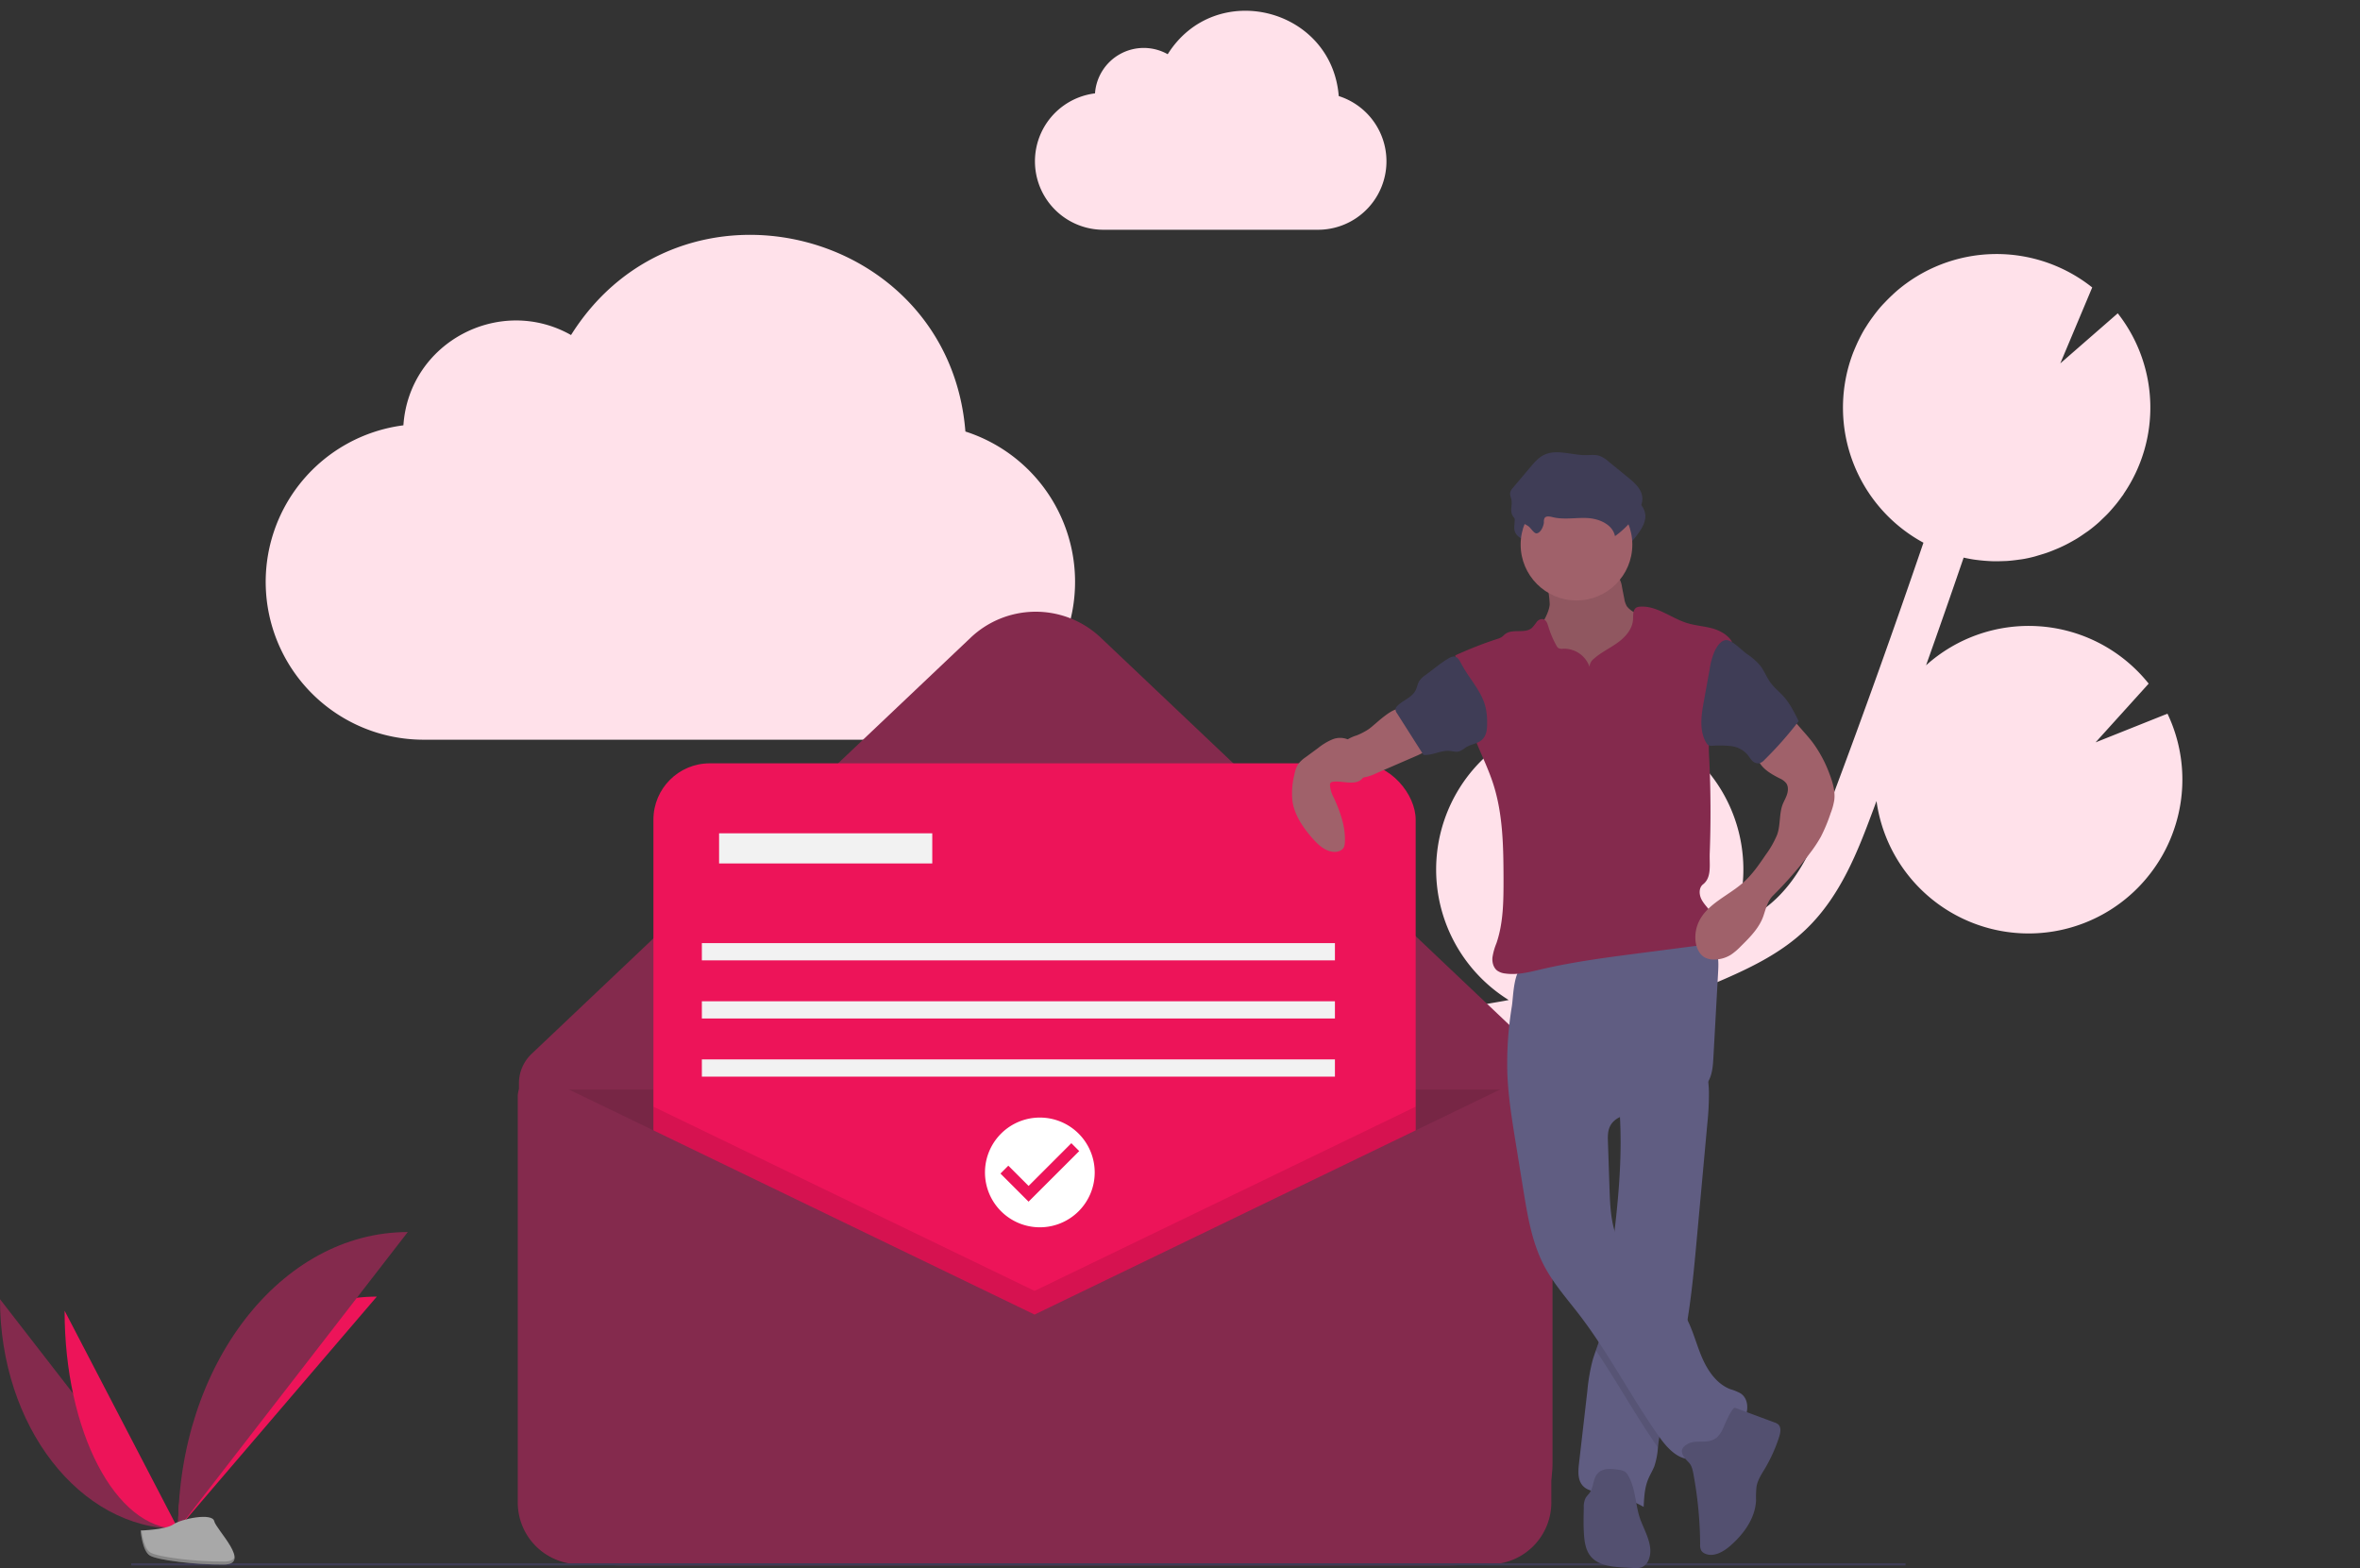<svg xmlns="http://www.w3.org/2000/svg" viewBox="0 0 1096 728.28"><rect x="0" y="0" width="1096" height="728.28" fill="#333333" stroke="none"/><defs><style>.cls-1{fill:#ffe1ea;}.cls-2{fill:#842a4d;}.cls-3{opacity:0.1;}.cls-3,.cls-8{isolation:isolate;}.cls-4{fill:#ed1459;}.cls-5{fill:#f2f2f2;}.cls-6{fill:none;stroke:#3f3d56;stroke-miterlimit:10;}.cls-7{fill:#a8a8a8;}.cls-8{opacity:0.2;}.cls-9{fill:#a0616a;}.cls-10{fill:#605d82;}.cls-11{fill:#535070;}.cls-12{fill:#3f3d56;}.cls-13{fill:#fff;}</style></defs><title>message</title><g id="Calque_2" data-name="Calque 2"><path class="cls-1" d="M448.34,200.4c-7.52-94.68-132.19-125.88-183.15-44.81-33.05-18.69-75.21,3.3-77.85,41.93a73.3,73.3,0,0,0,9,146H426.1A73.31,73.31,0,0,0,448.34,200.4Z"/><path class="cls-1" d="M621.72,44.61C618.46,3.55,564.39-10,542.29,25.18a22.69,22.69,0,0,0-33.76,18.18,31.79,31.79,0,0,0,3.9,63.34h99.64a31.79,31.79,0,0,0,9.64-62.09Z"/></g><g id="aaafdec0-95c8-49a3-a8f8-64216c6da511"><path class="cls-1" d="M689.47,466.39l8.69-1.5c.83-.15,1.66-.32,2.49-.48a71.34,71.34,0,0,1,45.55-131.5L734.81,360l27-23.56.18.06a71.34,71.34,0,0,1,43.59,91h0c-.45,1.29-1,2.51-1.5,3.75,7.62-3.83,14.93-8.28,20.89-14C837,405.71,843.63,389.75,851,370.1c14.64-39,28.73-78.47,42.26-118.07a71.31,71.31,0,0,1-33.34-86.36c.72-2.06,1.56-4,2.45-6,.22-.49.45-1,.68-1.45.9-1.87,1.86-3.7,2.91-5.45.17-.29.36-.56.54-.84q1.37-2.22,2.89-4.31c.38-.52.75-1,1.14-1.55,1.15-1.5,2.33-3,3.59-4.35.42-.47.86-.9,1.29-1.36q1.44-1.52,3-3c.54-.5,1.06-1,1.61-1.49l.41-.38,0,0a71.29,71.29,0,0,1,91.21-2l-14.82,35.27L983.5,145.5a70.94,70.94,0,0,1,2.64,84l.07,0c-.29.43-.62.82-.92,1.24q-.84,1.18-1.73,2.33c-.76,1-1.55,1.92-2.35,2.85-.61.7-1.2,1.41-1.84,2.09-.92,1-1.89,1.92-2.87,2.85-.57.54-1.11,1.11-1.7,1.64q-2.3,2.05-4.76,3.9c-.58.43-1.18.81-1.77,1.22-1.15.81-2.31,1.61-3.5,2.35-.74.46-1.5.88-2.26,1.31-1.1.62-2.2,1.23-3.33,1.79-.8.4-1.6.78-2.42,1.15-1.16.53-2.33,1-3.51,1.48-.79.31-1.58.63-2.39.91-1.33.47-2.68.87-4,1.26-.68.2-1.36.42-2,.6-2,.52-4.09,1-6.17,1.3-.39.06-.79.09-1.18.15-1.73.25-3.46.45-5.21.58-.75.05-1.51.06-2.26.09-1.41.05-2.83.08-4.25.05-.83,0-1.66-.06-2.49-.11q-2.08-.12-4.16-.36c-.82-.1-1.64-.19-2.46-.31-1.49-.23-3-.52-4.46-.84l-.29-.06q-8.57,25.06-17.45,50a71.29,71.29,0,0,1,100.68,5.34q1.39,1.55,2.7,3.18l-24.66,27.28,33.39-13.33a71.1,71.1,0,0,1,2.85,54.31,70,70,0,0,1-9.06,17.53A71.31,71.31,0,0,1,871.46,372c-.63,1.68-1.23,3.37-1.86,5C863.08,394.42,855,416,838.68,431.6c-11,10.58-24.62,17.29-37.66,23q-12.73,5.54-25.8,10.24A71.5,71.5,0,0,1,743.3,475c-13.75,3.82-27.67,7-41.72,9.47L692.82,486c-7.87,1.35-15.95,2.74-24,4.34,1.15.34,2.31.67,3.46,1.07A71.36,71.36,0,0,1,720,560.8L665,577.66l49.7,7.89a71.37,71.37,0,0,1-118.93,21.11l1.52,5.06c1,3.35,2,6.68,3,10,13.08,44.94,7.45,80.29-15.85,99.53L571.8,705.92c22.68-18.73,15.64-57.34,9.43-78.68-.94-3.24-1.93-6.51-2.92-9.8-8.52-28.3-18.17-60.37-5.67-89.85C591.5,483.17,645.82,473.87,689.47,466.39Z"/><path class="cls-2" d="M673.37,727H288.54A47.58,47.58,0,0,1,241,679.41h0V503.1a18.85,18.85,0,0,1,5.88-13.68l203.92-193.3a43.89,43.89,0,0,1,60.39,0l194.43,184.3A49.27,49.27,0,0,1,721,516.18V679.41A47.58,47.58,0,0,1,673.37,727Z"/><path class="cls-3" d="M241,506H717V698.26A28.73,28.73,0,0,1,688.22,727H269.69A28.73,28.73,0,0,1,241,698.26h0V506h0Z"/><rect class="cls-4" x="303.45" y="354.49" width="354" height="354" rx="26.18" ry="26.18"/><polygon class="cls-3" points="657.45 513.94 657.45 708.49 303.45 708.49 303.45 513.94 480.45 599.49 657.45 513.94"/><path class="cls-2" d="M480.45,610.49,253.66,500.87a9.2,9.2,0,0,0-13.21,8.28v188.6a28.73,28.73,0,0,0,28.73,28.73H691.72a28.73,28.73,0,0,0,28.73-28.73h0V512.39a11.23,11.23,0,0,0-16.12-10.11Z"/><rect class="cls-5" x="333.95" y="386.99" width="99" height="14"/><rect class="cls-5" x="325.95" y="437.99" width="294" height="8"/><rect class="cls-5" x="325.95" y="464.99" width="294" height="8"/><rect class="cls-5" x="325.95" y="491.99" width="294" height="8"/><line class="cls-6" x1="60.95" y1="726.49" x2="884.95" y2="726.49"/><path class="cls-2" d="M0,603.35C0,662.31,37,710,82.7,710"/><path class="cls-4" d="M82.7,710C82.7,650.4,124,602.15,175,602.15"/><path class="cls-4" d="M30,608.7C30,664.7,53.55,710,82.7,710"/><path class="cls-2" d="M82.7,710c0-76.18,47.71-137.83,106.67-137.83"/><path class="cls-7" d="M65.3,710.78s11.73-.36,15.26-2.88,18-5.52,18.92-1.49,17.63,20.08,4.38,20.18-30.77-2.06-34.29-4.21S65.3,710.78,65.3,710.78Z"/><path class="cls-8" d="M104.1,725.19c-13.24.11-30.77-2.06-34.29-4.21-2.69-1.64-3.76-7.51-4.12-10.22l-.39,0s.74,9.46,4.27,11.61,21.05,4.32,34.29,4.21c3.82,0,5.14-1.39,5.07-3.4C108.41,724.41,106.95,725.17,104.1,725.19Z"/><path class="cls-9" d="M719.71,280.77c-.6,5.35-4.69,9.67-6.2,14.84-2.28,7.78,1.66,16.14,7,22.2a49.16,49.16,0,0,0,34.23,16.25,14.6,14.6,0,0,0,5.66-.62,12.12,12.12,0,0,0,4.31-2.94c4.06-4.07,6.24-9.72,7.1-15.4s.53-11.47.19-17.21a9.72,9.72,0,0,0-.64-3.47,8.9,8.9,0,0,0-2.23-2.75,52.07,52.07,0,0,0-9.59-7,11,11,0,0,1-4-3.07,9.94,9.94,0,0,1-1.24-3.68l-1.06-5.4a10.61,10.61,0,0,0-1.56-4.38c-1.87-2.52-5.45-2.87-8.59-3l-11.51-.45c-3.58-.14-8.29-1.17-11.79-.46-3.26.66-2.18,3.66-1.59,6.4A46.27,46.27,0,0,1,719.71,280.77Z"/><path class="cls-3" d="M719.71,280.77c-.6,5.35-4.69,9.67-6.2,14.84-2.28,7.78,1.66,16.14,7,22.2a49.16,49.16,0,0,0,34.23,16.25,14.6,14.6,0,0,0,5.66-.62,12.12,12.12,0,0,0,4.31-2.94c4.06-4.07,6.24-9.72,7.1-15.4s.53-11.47.19-17.21a9.72,9.72,0,0,0-.64-3.47,8.9,8.9,0,0,0-2.23-2.75,52.07,52.07,0,0,0-9.59-7,11,11,0,0,1-4-3.07,9.94,9.94,0,0,1-1.24-3.68l-1.06-5.4a10.61,10.61,0,0,0-1.56-4.38c-1.87-2.52-5.45-2.87-8.59-3l-11.51-.45c-3.58-.14-8.29-1.17-11.79-.46-3.26.66-2.18,3.66-1.59,6.4A46.27,46.27,0,0,1,719.71,280.77Z"/><path class="cls-10" d="M792.9,521.78,788,575.39c-1.28,14.06-2.58,28.18-5.08,42.06-.86,4.78-1.88,9.54-3.08,14.26-3.34,13.1-8.19,25.9-9.76,39.33,0,.39-.09.78-.13,1.18a34.19,34.19,0,0,1-1.67,8.73c-.78,2-2,3.92-2.83,5.94-1.69,4.05-1.91,8.53-2.12,12.92a55.68,55.68,0,0,0-19.17-6.55c-3.25-.49-6.87-.83-9.09-3.26-2.45-2.68-2.18-6.79-1.77-10.4q1.94-16.79,3.87-33.57a87.49,87.49,0,0,1,2.44-14.26c.44-1.56,1-3.09,1.52-4.62.75-2.11,1.51-4.21,2.07-6.38a76.83,76.83,0,0,0,1.71-10.63c1.33-11.26,2.92-22.5,4.32-33.75l.07-.59c2.1-17.06,3.7-34.2,3.24-51.38-.07-2.54-.17-5.09-.34-7.64-.23-3.7-.57-5.66,2.49-8,3.38-2.55,7.84-4.34,11.71-6,2.08-.91,25-9,25.55-7.26a44.69,44.69,0,0,1,1.68,11.71A130.26,130.26,0,0,1,792.9,521.78Z"/><path class="cls-3" d="M782.93,617.45c-.86,4.78-1.88,9.54-3.08,14.26-3.34,13.1-8.19,25.9-9.76,39.33,0,.39-.09.78-.13,1.18-10.22-14.6-18.84-30.31-28.81-45.07.75-2.11,1.51-4.21,2.07-6.38a76.83,76.83,0,0,0,1.71-10.63c1.33-11.26,2.92-22.5,4.32-33.75l.07-.59a35,35,0,0,0,2.49,6.92c6.7,13.62,22.62,20.5,30.41,33.53Q782.6,616.84,782.93,617.45Z"/><path class="cls-10" d="M700,497.72c.34,10.92,2.09,21.74,3.83,32.53l3.6,22.25c2,12.18,4,24.61,9.78,35.52,4.31,8.16,10.52,15.12,16.14,22.44,13.82,18,24.19,38.39,37.29,56.91,3.81,5.38,9.25,11.21,15.75,10.08,4.27-.74,7.36-4.29,10.72-7,4-3.23,8.72-5.59,11.83-9.64s3.72-10.77-.49-13.65a22.23,22.23,0,0,0-4.82-2c-6.53-2.48-10.76-8.86-13.45-15.31s-4.32-13.38-7.9-19.38c-7.79-13-23.71-19.91-30.41-33.53-3.75-7.63-4.11-16.42-4.4-24.92l-.73-21.66c-.08-2.37-.14-4.83.82-7,2.56-5.77,10.3-6.3,16.57-7a56.69,56.69,0,0,0,20.31-6.41c3.61-1.95,7.14-4.43,9.07-8.05,1.76-3.3,2-7.18,2.21-10.91l2.17-39.26c.19-3.38.36-6.87-.83-10-3-8-13-10.55-21.51-10.17-15.79.71-30.37,7.5-45.25,12.09A115.06,115.06,0,0,1,719,446.5c-3.34.67-7.39.39-10.57,1.47-5.67,1.91-5.52,14.3-6.33,19.45A163.69,163.69,0,0,0,700,497.72Z"/><path class="cls-11" d="M784.22,679.1c1.39,1.4,1.85,3.46,2.21,5.41a184.6,184.6,0,0,1,3.13,32.69,5.34,5.34,0,0,0,.59,3,3.72,3.72,0,0,0,1.54,1.24c4,1.92,8.7-.76,12-3.69,6.22-5.45,11.48-12.75,11.83-21a48.78,48.78,0,0,1,.22-6.37c.55-3.11,2.36-5.82,4-8.54a72.05,72.05,0,0,0,6.55-14.67c.61-1.92,1-4.35-.49-5.69a5.48,5.48,0,0,0-1.79-.93l-18.18-6.75c-1.58-.58-5.5,9.48-6.12,10.59-1.52,2.69-3,4.22-6.09,4.84s-6.83-.28-9.73,1.28C779,673.08,781.44,676.3,784.22,679.1Z"/><path class="cls-11" d="M756.17,685.32a5.57,5.57,0,0,0-1.38-1.75,6.26,6.26,0,0,0-2.79-.95c-3.46-.59-7.56-1-10,1.6-2.24,2.41-1.85,6.34-3.73,9-.59.86-1.4,1.56-1.91,2.47a9.31,9.31,0,0,0-.84,4.43c-.1,4.2-.19,8.4.1,12.58.24,3.51.83,7.18,3,9.93,3.52,4.41,9.87,5,15.51,5.33l4.57.23a8.91,8.91,0,0,0,3.74-.34,6.16,6.16,0,0,0,3.23-3.55c2.38-5.91-1.39-12.27-3.71-18.2C759.37,699.33,759.85,691.76,756.17,685.32Z"/><path class="cls-12" d="M718.39,250.6a3.77,3.77,0,0,1,.26-1.76c.67-1.18,2.41-.86,3.73-.53,5.3,1.34,10.88.13,16.33.44s11.6,3,12.69,8.39a39.82,39.82,0,0,0,10.07-10.35c1.51-2.27,2.83-4.86,2.63-7.58-.3-3.92-3.58-6.85-6.63-9.33l-9.07-7.41a13.67,13.67,0,0,0-4.06-2.58c-2.1-.72-4.38-.37-6.59-.37-6.6,0-13.65-3-19.52,0-2.45,1.26-4.3,3.42-6.08,5.53l-8.1,9.59a5.12,5.12,0,0,0-1.29,2.2c-.23,1.17.37,2.32.58,3.5.38,2.14-.54,4.43.17,6.48,1.18,3.41,5.32,3.9,7.86,5.85.94.73,2.42,3.2,3.55,3.17C716.93,255.81,718.34,252.18,718.39,250.6Z"/><circle class="cls-9" cx="732.13" cy="252.92" r="25.93"/><path class="cls-2" d="M738.2,309.68A12.56,12.56,0,0,0,726,301.26a3.73,3.73,0,0,1-2.26-.29,3.11,3.11,0,0,1-.93-1.16,45.3,45.3,0,0,1-3.78-8.94c-.41-1.37-1-3-2.37-3.35a3.2,3.2,0,0,0-3,1.31,26.59,26.59,0,0,1-2.16,2.71c-3.26,2.92-9,.26-12.5,2.93-.57.44-1,1-1.63,1.39a7.59,7.59,0,0,1-1.9.82,182.63,182.63,0,0,0-19.63,7.69c2.3,13.87,4.66,28,10.06,41,2.57,6.18,5.48,12.23,7.54,18.59,4.56,14.1,4.76,29.19,4.81,44,0,10.14,0,20.5-3.3,30.1a28.41,28.41,0,0,0-1.85,6.61c-.2,2.29.47,4.81,2.32,6.16a7.94,7.94,0,0,0,3.58,1.26c5.69.83,11.42-.68,17-2,15-3.48,30.31-5.46,45.59-7.45l25.6-3.32a14.86,14.86,0,0,0,5.3-1.37c4.68-2.56,5.13-9.61,2.22-14.09-1.39-2.15-3.36-3.91-4.53-6.19s-1.27-5.46.75-7c4.1-3.21,2.88-9.16,3.08-14.36q.82-21.83-.22-43.67a87,87,0,0,1-.14-9.06,80.21,80.21,0,0,1,2.82-15.11l7.78-30.63c-2-3.21-5.92-5.25-9.61-6.17s-7.52-1.2-11.15-2.32c-7.44-2.3-14.06-8.15-21.82-7.61a4,4,0,0,0-1.69.41c-1.75,1-1.47,3.52-1.59,5.53-.25,4.45-3.52,8.16-7.13,10.77s-7.74,4.51-11.05,7.48A4.93,4.93,0,0,0,738.2,309.68Z"/><path class="cls-9" d="M635.45,338.73a30.61,30.61,0,0,1-5.45,2.81,17.93,17.93,0,0,0-5.22,2.54,8.19,8.19,0,0,0-1.82,2.24,10,10,0,0,0,9.21,14.87,20,20,0,0,0,6.81-2l18.29-7.93c3.1-1.34,6.44-2.91,7.9-6a1.38,1.38,0,0,0,.18-.95,1.56,1.56,0,0,0-.75-.79,40.87,40.87,0,0,1-10.65-10c-.75-1-1.67-3.42-2.73-4C647.34,327.24,638.55,336.72,635.45,338.73Z"/><path class="cls-9" d="M831,332.22l6.74,7.7c1.45,1.65,2.9,3.31,4.22,5.07a59.14,59.14,0,0,1,7.72,14.55c1.47,3.85,2.68,7.94,2.17,12a29.42,29.42,0,0,1-1.69,6.12,76.15,76.15,0,0,1-4.58,11,62.87,62.87,0,0,1-5.16,7.73A180.44,180.44,0,0,1,823.32,416c-2.31,2.28-3.27,6-4.28,9.06-1.85,5.69-6.26,10.12-10.51,14.32a29.24,29.24,0,0,1-4.51,3.89,14.7,14.7,0,0,1-8.22,2.34,9,9,0,0,1-3.7-.77c-2.91-1.38-4.4-4.75-4.7-8a17,17,0,0,1,1.42-8.52c3.87-8.57,13.81-12.29,20.83-18.54,4.12-3.67,7.27-8.27,10.37-12.83a44.35,44.35,0,0,0,5.25-9.2c1.57-4.19,1-9.14,2.33-13.39.58-1.8,1.61-3.42,2.23-5.21s.78-3.9-.31-5.44a7.91,7.91,0,0,0-3.05-2.24c-4.49-2.28-9.51-5.21-10.37-10.17a10.89,10.89,0,0,1,2-7.76,32.35,32.35,0,0,1,5.66-5.93C825.72,335.91,829,334,831,332.22Z"/><path class="cls-9" d="M631.13,349.48c-1.19-2.41-2.68-4.86-5.08-6.05a9.36,9.36,0,0,0-7.39,0,27.77,27.77,0,0,0-6.48,3.92l-5.81,4.28a14.31,14.31,0,0,0-3.45,3.19,13.44,13.44,0,0,0-1.8,4.93,35.25,35.25,0,0,0-.91,12.2c.92,6.55,4.87,12.28,9.22,17.27,2.72,3.12,6.07,6.26,10.21,6.4,1.78.06,3.77-.65,4.51-2.27a5.66,5.66,0,0,0,.4-2c.45-7.31-2.17-14.45-5.22-21.11a13.54,13.54,0,0,1-1.68-5.67,1.56,1.56,0,0,1,.25-1,1.6,1.6,0,0,1,1-.48c4.17-.83,11.36,2.42,14.29-2.22C635.08,357.84,632.47,352.21,631.13,349.48Z"/><path class="cls-12" d="M717,242.44a3.77,3.77,0,0,1,.26-1.76c.67-1.18,2.41-.86,3.73-.53,5.3,1.34,10.88.13,16.33.44s11.6,3,12.69,8.39a39.82,39.82,0,0,0,10.07-10.35c1.51-2.27,2.83-4.86,2.63-7.58-.3-3.92-3.58-6.85-6.63-9.33L747,214.32a13.67,13.67,0,0,0-4.06-2.58c-2.1-.72-4.38-.37-6.59-.37-6.6,0-13.65-3-19.52,0-2.45,1.26-4.3,3.42-6.08,5.53l-8.1,9.59a5.12,5.12,0,0,0-1.29,2.2c-.23,1.17.37,2.32.58,3.5.38,2.14-.54,4.43.17,6.48,1.18,3.41,5.32,3.9,7.86,5.85.94.73,2.42,3.2,3.55,3.17C715.57,247.65,717,244,717,242.44Z"/><path class="cls-12" d="M662,313.5a10.54,10.54,0,0,0-2.71,2.53c-1,1.44-1.14,3.25-2,4.77-1.75,3.25-5.84,4.4-8.39,7.07a2.64,2.64,0,0,0-.81,1.38,3.08,3.08,0,0,0,.68,2l12.3,19.33c4.09.36,8-2.2,12.12-1.86,1.53.13,3.09.66,4.56.2a13.08,13.08,0,0,0,2.93-1.79c2.44-1.55,5.7-1.73,7.75-3.76s2.22-5,2.2-7.79a31.32,31.32,0,0,0-.73-7.17c-1.81-7.42-7.49-13.11-11-19.69-1.73-3.2-2.67-5.07-6.34-2.88S665.42,311,662,313.5Z"/><path class="cls-12" d="M811.3,303.73a28.77,28.77,0,0,1,6.19,5.42c1.87,2.42,2.93,5.37,4.73,7.84s4.12,4.25,6.1,6.46c3,3.34,5,7.43,7,11.45a171.06,171.06,0,0,1-15.91,18,5.13,5.13,0,0,1-2.42,1.59,3.9,3.9,0,0,1-3.41-1.39c-.89-.93-1.51-2.07-2.36-3a12.16,12.16,0,0,0-7.52-3.64,51.63,51.63,0,0,0-8.52-.12,3.37,3.37,0,0,1-1.82-.31,3.06,3.06,0,0,1-1-1.14c-3.33-5.67-2.26-12.78-1.08-19.24l2.7-14.84a33.3,33.3,0,0,1,2.24-8.25c1-2.18,3.3-5.88,6.11-5.23S808.91,302,811.3,303.73Z"/><path class="cls-13" d="M482.91,519a25.48,25.48,0,1,0,25.48,25.48A25.48,25.48,0,0,0,482.91,519Zm-5.23,39.06L464.62,545l3.66-3.66,9.41,9.41,19.85-19.85,3.66,3.66-23.53,23.5Z"/></g></svg>